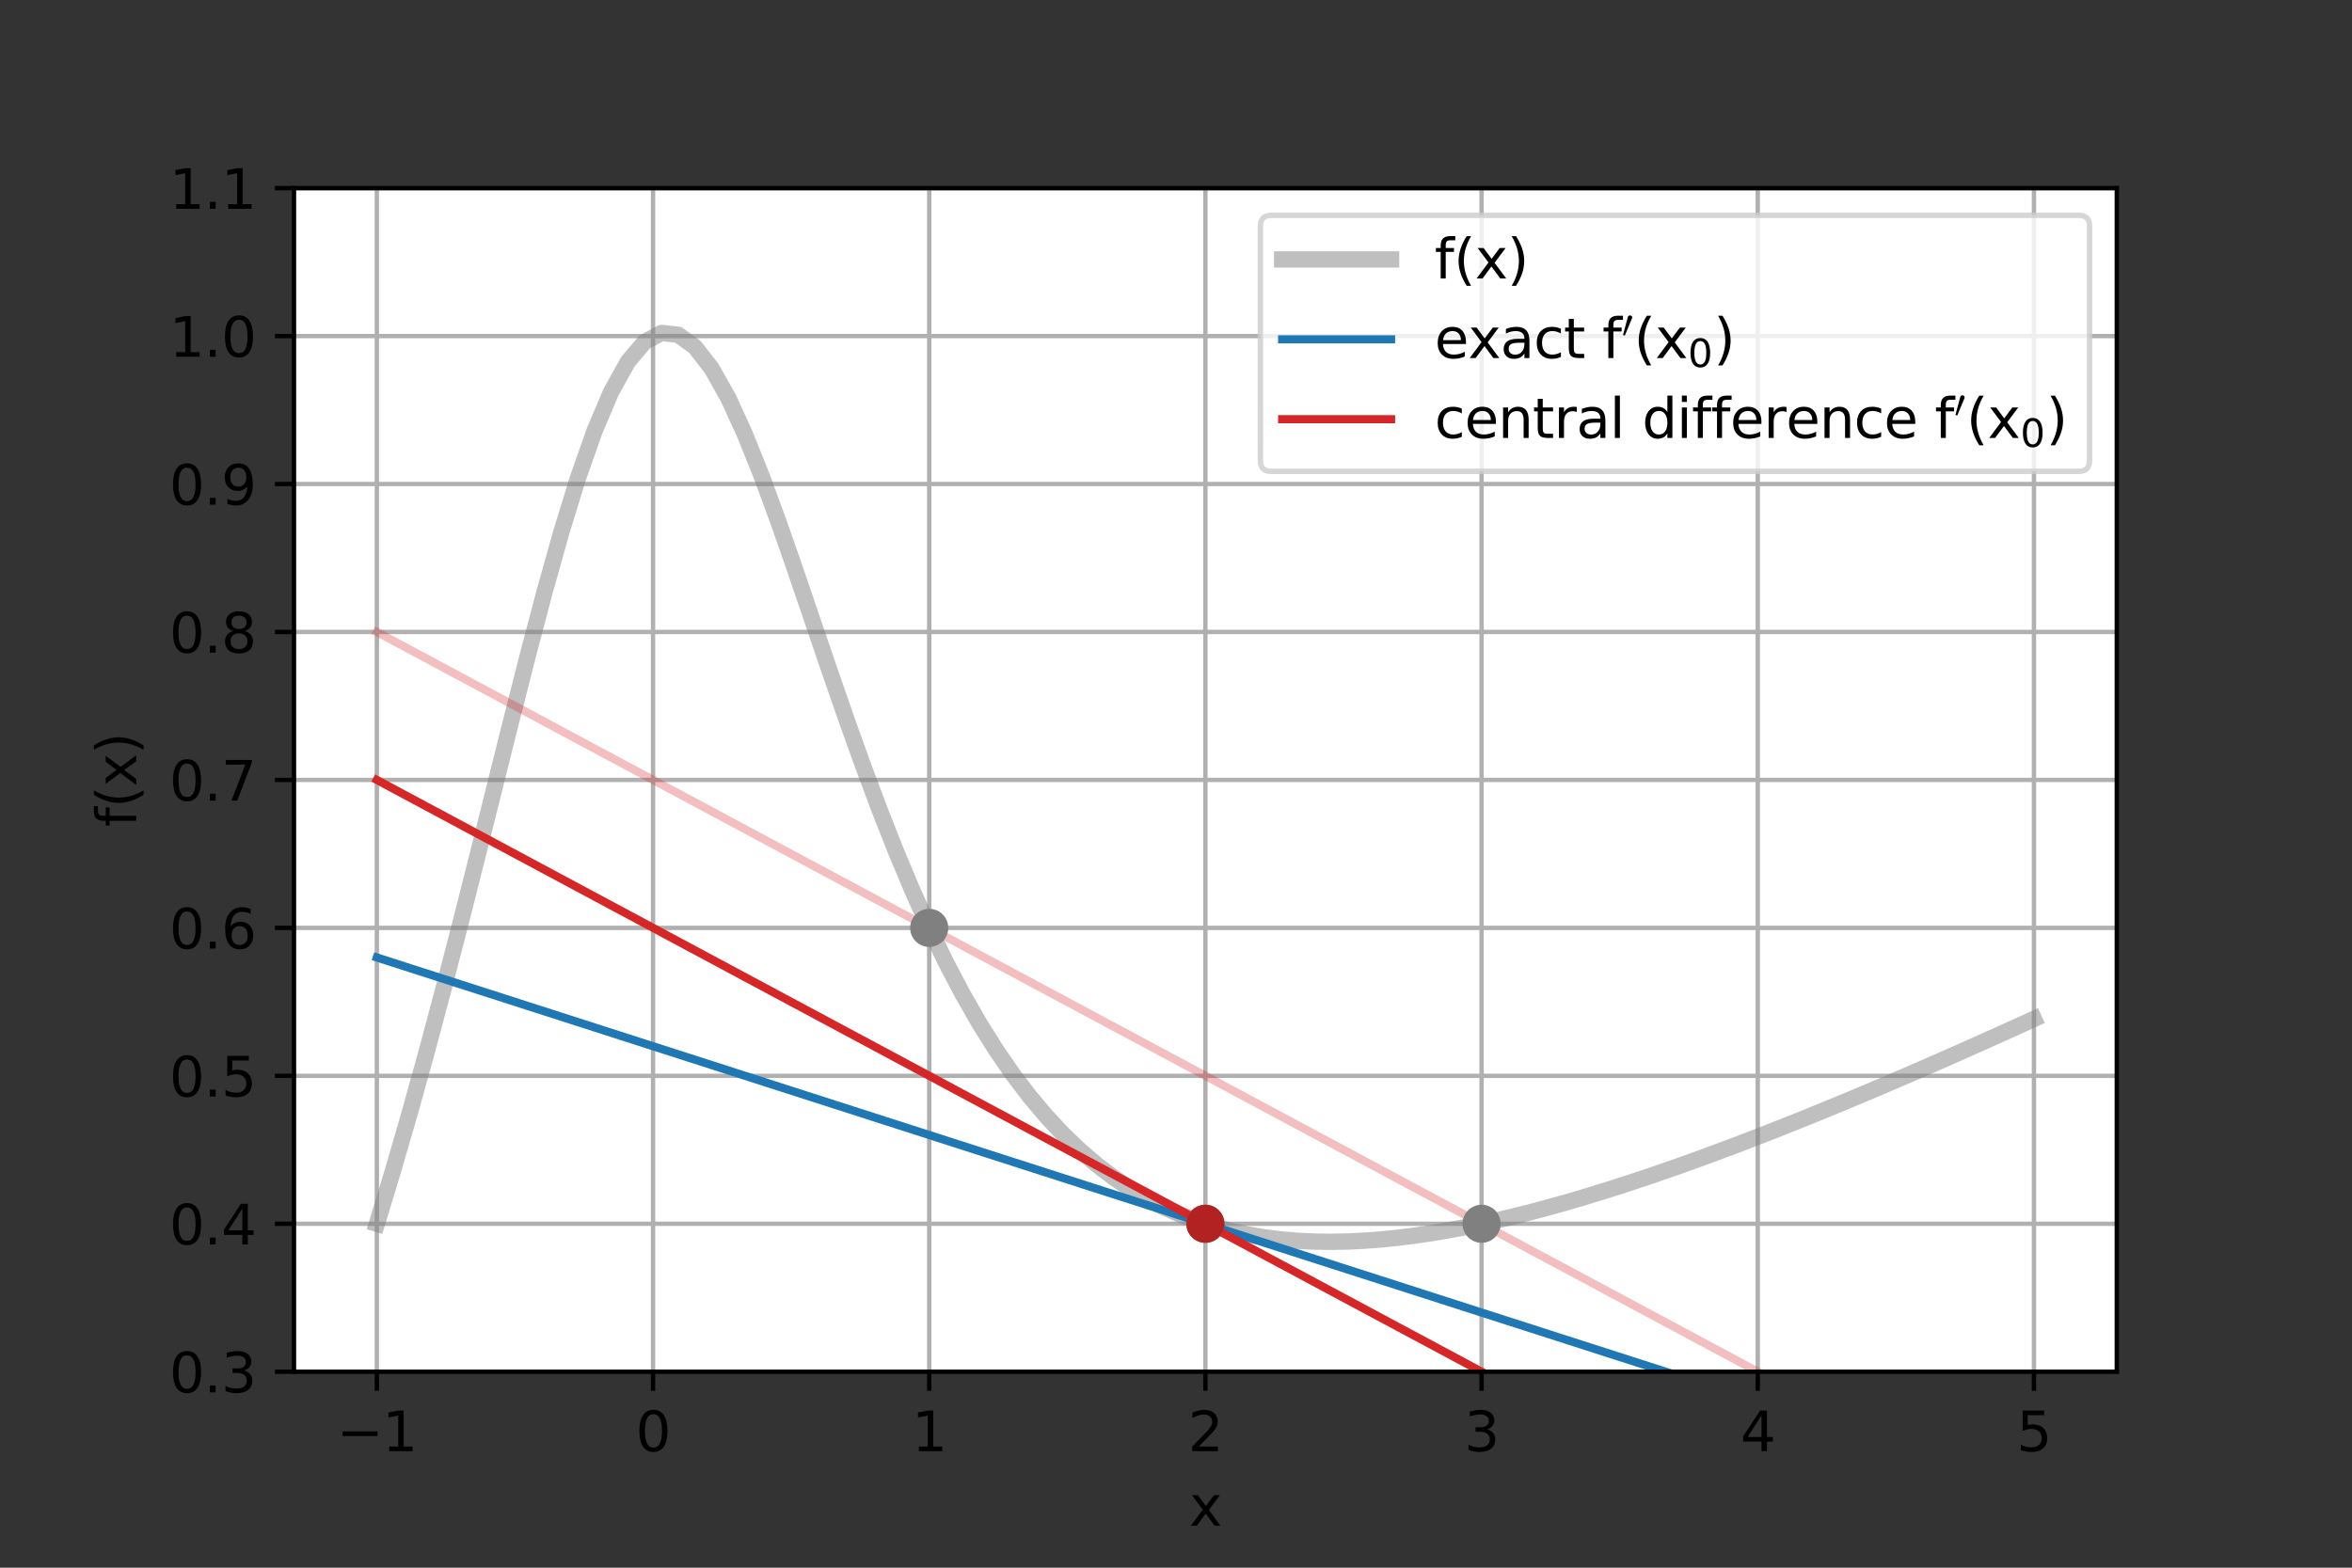 <?xml version="1.0" encoding="utf-8" standalone="no"?>
<!DOCTYPE svg PUBLIC "-//W3C//DTD SVG 1.1//EN"
  "http://www.w3.org/Graphics/SVG/1.1/DTD/svg11.dtd">
<svg height="288pt" version="1.1" viewBox="0 0 432 288" width="432pt" xmlns="http://www.w3.org/2000/svg" xmlns:xlink="http://www.w3.org/1999/xlink">
 <rect x="0" y="0" width="432" height="288" fill="#333333" stroke="none"/>
 <defs>
  <style type="text/css">*{stroke-linecap:butt;stroke-linejoin:round;}</style>
 </defs>
 <g id="figure_1">
  <g id="patch_1">
   <path d="M 0 288 
L 432 288 
L 432 0 
L 0 0 
z
" style="fill:none;"/>
  </g>
  <g id="axes_1">
   <g id="patch_2">
    <path d="M 54 252 
L 388.8 252 
L 388.8 34.56 
L 54 34.56 
z
" style="fill:#ffffff;"/>
   </g>
   <g id="matplotlib.axis_1">
    <g id="xtick_1">
     <g id="line2d_1">
      <path clip-path="url(#p33b00ac156)" d="M 69.218 252 
L 69.218 34.56 
" style="fill:none;stroke:#b0b0b0;stroke-linecap:square;stroke-width:0.8;"/>
     </g>
     <g id="line2d_2">
      <defs>
       <path d="M 0 0 
L 0 3.5 
" id="mc6b0a81157" style="stroke:#000000;stroke-width:0.8;"/>
      </defs>
      <g>
       <use style="stroke:#000000;stroke-width:0.8;" x="69.218" xlink:href="#mc6b0a81157" y="252"/>
      </g>
     </g>
     <g id="text_1">
      <!-- −1 -->
      <g transform="translate(61.847 266.598)scale(0.1 -0.1)">
       <defs>
        <path d="M 678 2272 
L 4684 2272 
L 4684 1741 
L 678 1741 
L 678 2272 
z
" id="DejaVuSans-2212" transform="scale(0.016)"/>
        <path d="M 794 531 
L 1825 531 
L 1825 4091 
L 703 3866 
L 703 4441 
L 1819 4666 
L 2450 4666 
L 2450 531 
L 3481 531 
L 3481 0 
L 794 0 
L 794 531 
z
" id="DejaVuSans-31" transform="scale(0.016)"/>
       </defs>
       <use xlink:href="#DejaVuSans-2212"/>
       <use x="83.789" xlink:href="#DejaVuSans-31"/>
      </g>
     </g>
    </g>
    <g id="xtick_2">
     <g id="line2d_3">
      <path clip-path="url(#p33b00ac156)" d="M 119.945 252 
L 119.945 34.56 
" style="fill:none;stroke:#b0b0b0;stroke-linecap:square;stroke-width:0.8;"/>
     </g>
     <g id="line2d_4">
      <g>
       <use style="stroke:#000000;stroke-width:0.8;" x="119.945" xlink:href="#mc6b0a81157" y="252"/>
      </g>
     </g>
     <g id="text_2">
      <!-- 0 -->
      <g transform="translate(116.764 266.598)scale(0.1 -0.1)">
       <defs>
        <path d="M 2034 4250 
Q 1547 4250 1301 3770 
Q 1056 3291 1056 2328 
Q 1056 1369 1301 889 
Q 1547 409 2034 409 
Q 2525 409 2770 889 
Q 3016 1369 3016 2328 
Q 3016 3291 2770 3770 
Q 2525 4250 2034 4250 
z
M 2034 4750 
Q 2819 4750 3233 4129 
Q 3647 3509 3647 2328 
Q 3647 1150 3233 529 
Q 2819 -91 2034 -91 
Q 1250 -91 836 529 
Q 422 1150 422 2328 
Q 422 3509 836 4129 
Q 1250 4750 2034 4750 
z
" id="DejaVuSans-30" transform="scale(0.016)"/>
       </defs>
       <use xlink:href="#DejaVuSans-30"/>
      </g>
     </g>
    </g>
    <g id="xtick_3">
     <g id="line2d_5">
      <path clip-path="url(#p33b00ac156)" d="M 170.673 252 
L 170.673 34.56 
" style="fill:none;stroke:#b0b0b0;stroke-linecap:square;stroke-width:0.8;"/>
     </g>
     <g id="line2d_6">
      <g>
       <use style="stroke:#000000;stroke-width:0.8;" x="170.673" xlink:href="#mc6b0a81157" y="252"/>
      </g>
     </g>
     <g id="text_3">
      <!-- 1 -->
      <g transform="translate(167.491 266.598)scale(0.1 -0.1)">
       <use xlink:href="#DejaVuSans-31"/>
      </g>
     </g>
    </g>
    <g id="xtick_4">
     <g id="line2d_7">
      <path clip-path="url(#p33b00ac156)" d="M 221.4 252 
L 221.4 34.56 
" style="fill:none;stroke:#b0b0b0;stroke-linecap:square;stroke-width:0.8;"/>
     </g>
     <g id="line2d_8">
      <g>
       <use style="stroke:#000000;stroke-width:0.8;" x="221.4" xlink:href="#mc6b0a81157" y="252"/>
      </g>
     </g>
     <g id="text_4">
      <!-- 2 -->
      <g transform="translate(218.219 266.598)scale(0.1 -0.1)">
       <defs>
        <path d="M 1228 531 
L 3431 531 
L 3431 0 
L 469 0 
L 469 531 
Q 828 903 1448 1529 
Q 2069 2156 2228 2338 
Q 2531 2678 2651 2914 
Q 2772 3150 2772 3378 
Q 2772 3750 2511 3984 
Q 2250 4219 1831 4219 
Q 1534 4219 1204 4116 
Q 875 4013 500 3803 
L 500 4441 
Q 881 4594 1212 4672 
Q 1544 4750 1819 4750 
Q 2544 4750 2975 4387 
Q 3406 4025 3406 3419 
Q 3406 3131 3298 2873 
Q 3191 2616 2906 2266 
Q 2828 2175 2409 1742 
Q 1991 1309 1228 531 
z
" id="DejaVuSans-32" transform="scale(0.016)"/>
       </defs>
       <use xlink:href="#DejaVuSans-32"/>
      </g>
     </g>
    </g>
    <g id="xtick_5">
     <g id="line2d_9">
      <path clip-path="url(#p33b00ac156)" d="M 272.127 252 
L 272.127 34.56 
" style="fill:none;stroke:#b0b0b0;stroke-linecap:square;stroke-width:0.8;"/>
     </g>
     <g id="line2d_10">
      <g>
       <use style="stroke:#000000;stroke-width:0.8;" x="272.127" xlink:href="#mc6b0a81157" y="252"/>
      </g>
     </g>
     <g id="text_5">
      <!-- 3 -->
      <g transform="translate(268.946 266.598)scale(0.1 -0.1)">
       <defs>
        <path d="M 2597 2516 
Q 3050 2419 3304 2112 
Q 3559 1806 3559 1356 
Q 3559 666 3084 287 
Q 2609 -91 1734 -91 
Q 1441 -91 1130 -33 
Q 819 25 488 141 
L 488 750 
Q 750 597 1062 519 
Q 1375 441 1716 441 
Q 2309 441 2620 675 
Q 2931 909 2931 1356 
Q 2931 1769 2642 2001 
Q 2353 2234 1838 2234 
L 1294 2234 
L 1294 2753 
L 1863 2753 
Q 2328 2753 2575 2939 
Q 2822 3125 2822 3475 
Q 2822 3834 2567 4026 
Q 2313 4219 1838 4219 
Q 1578 4219 1281 4162 
Q 984 4106 628 3988 
L 628 4550 
Q 988 4650 1302 4700 
Q 1616 4750 1894 4750 
Q 2613 4750 3031 4423 
Q 3450 4097 3450 3541 
Q 3450 3153 3228 2886 
Q 3006 2619 2597 2516 
z
" id="DejaVuSans-33" transform="scale(0.016)"/>
       </defs>
       <use xlink:href="#DejaVuSans-33"/>
      </g>
     </g>
    </g>
    <g id="xtick_6">
     <g id="line2d_11">
      <path clip-path="url(#p33b00ac156)" d="M 322.855 252 
L 322.855 34.56 
" style="fill:none;stroke:#b0b0b0;stroke-linecap:square;stroke-width:0.8;"/>
     </g>
     <g id="line2d_12">
      <g>
       <use style="stroke:#000000;stroke-width:0.8;" x="322.855" xlink:href="#mc6b0a81157" y="252"/>
      </g>
     </g>
     <g id="text_6">
      <!-- 4 -->
      <g transform="translate(319.673 266.598)scale(0.1 -0.1)">
       <defs>
        <path d="M 2419 4116 
L 825 1625 
L 2419 1625 
L 2419 4116 
z
M 2253 4666 
L 3047 4666 
L 3047 1625 
L 3713 1625 
L 3713 1100 
L 3047 1100 
L 3047 0 
L 2419 0 
L 2419 1100 
L 313 1100 
L 313 1709 
L 2253 4666 
z
" id="DejaVuSans-34" transform="scale(0.016)"/>
       </defs>
       <use xlink:href="#DejaVuSans-34"/>
      </g>
     </g>
    </g>
    <g id="xtick_7">
     <g id="line2d_13">
      <path clip-path="url(#p33b00ac156)" d="M 373.582 252 
L 373.582 34.56 
" style="fill:none;stroke:#b0b0b0;stroke-linecap:square;stroke-width:0.8;"/>
     </g>
     <g id="line2d_14">
      <g>
       <use style="stroke:#000000;stroke-width:0.8;" x="373.582" xlink:href="#mc6b0a81157" y="252"/>
      </g>
     </g>
     <g id="text_7">
      <!-- 5 -->
      <g transform="translate(370.401 266.598)scale(0.1 -0.1)">
       <defs>
        <path d="M 691 4666 
L 3169 4666 
L 3169 4134 
L 1269 4134 
L 1269 2991 
Q 1406 3038 1543 3061 
Q 1681 3084 1819 3084 
Q 2600 3084 3056 2656 
Q 3513 2228 3513 1497 
Q 3513 744 3044 326 
Q 2575 -91 1722 -91 
Q 1428 -91 1123 -41 
Q 819 9 494 109 
L 494 744 
Q 775 591 1075 516 
Q 1375 441 1709 441 
Q 2250 441 2565 725 
Q 2881 1009 2881 1497 
Q 2881 1984 2565 2268 
Q 2250 2553 1709 2553 
Q 1456 2553 1204 2497 
Q 953 2441 691 2322 
L 691 4666 
z
" id="DejaVuSans-35" transform="scale(0.016)"/>
       </defs>
       <use xlink:href="#DejaVuSans-35"/>
      </g>
     </g>
    </g>
    <g id="text_8">
     <!-- x -->
     <g transform="translate(218.441 280.277)scale(0.1 -0.1)">
      <defs>
       <path d="M 3513 3500 
L 2247 1797 
L 3578 0 
L 2900 0 
L 1881 1375 
L 863 0 
L 184 0 
L 1544 1831 
L 300 3500 
L 978 3500 
L 1906 2253 
L 2834 3500 
L 3513 3500 
z
" id="DejaVuSans-78" transform="scale(0.016)"/>
      </defs>
      <use xlink:href="#DejaVuSans-78"/>
     </g>
    </g>
   </g>
   <g id="matplotlib.axis_2">
    <g id="ytick_1">
     <g id="line2d_15">
      <path clip-path="url(#p33b00ac156)" d="M 54 252 
L 388.8 252 
" style="fill:none;stroke:#b0b0b0;stroke-linecap:square;stroke-width:0.8;"/>
     </g>
     <g id="line2d_16">
      <defs>
       <path d="M 0 0 
L -3.5 0 
" id="mf39166a5ee" style="stroke:#000000;stroke-width:0.8;"/>
      </defs>
      <g>
       <use style="stroke:#000000;stroke-width:0.8;" x="54" xlink:href="#mf39166a5ee" y="252"/>
      </g>
     </g>
     <g id="text_9">
      <!-- 0.3 -->
      <g transform="translate(31.097 255.799)scale(0.1 -0.1)">
       <defs>
        <path d="M 684 794 
L 1344 794 
L 1344 0 
L 684 0 
L 684 794 
z
" id="DejaVuSans-2e" transform="scale(0.016)"/>
       </defs>
       <use xlink:href="#DejaVuSans-30"/>
       <use x="63.623" xlink:href="#DejaVuSans-2e"/>
       <use x="95.41" xlink:href="#DejaVuSans-33"/>
      </g>
     </g>
    </g>
    <g id="ytick_2">
     <g id="line2d_17">
      <path clip-path="url(#p33b00ac156)" d="M 54 224.82 
L 388.8 224.82 
" style="fill:none;stroke:#b0b0b0;stroke-linecap:square;stroke-width:0.8;"/>
     </g>
     <g id="line2d_18">
      <g>
       <use style="stroke:#000000;stroke-width:0.8;" x="54" xlink:href="#mf39166a5ee" y="224.82"/>
      </g>
     </g>
     <g id="text_10">
      <!-- 0.4 -->
      <g transform="translate(31.097 228.619)scale(0.1 -0.1)">
       <use xlink:href="#DejaVuSans-30"/>
       <use x="63.623" xlink:href="#DejaVuSans-2e"/>
       <use x="95.41" xlink:href="#DejaVuSans-34"/>
      </g>
     </g>
    </g>
    <g id="ytick_3">
     <g id="line2d_19">
      <path clip-path="url(#p33b00ac156)" d="M 54 197.64 
L 388.8 197.64 
" style="fill:none;stroke:#b0b0b0;stroke-linecap:square;stroke-width:0.8;"/>
     </g>
     <g id="line2d_20">
      <g>
       <use style="stroke:#000000;stroke-width:0.8;" x="54" xlink:href="#mf39166a5ee" y="197.64"/>
      </g>
     </g>
     <g id="text_11">
      <!-- 0.5 -->
      <g transform="translate(31.097 201.439)scale(0.1 -0.1)">
       <use xlink:href="#DejaVuSans-30"/>
       <use x="63.623" xlink:href="#DejaVuSans-2e"/>
       <use x="95.41" xlink:href="#DejaVuSans-35"/>
      </g>
     </g>
    </g>
    <g id="ytick_4">
     <g id="line2d_21">
      <path clip-path="url(#p33b00ac156)" d="M 54 170.46 
L 388.8 170.46 
" style="fill:none;stroke:#b0b0b0;stroke-linecap:square;stroke-width:0.8;"/>
     </g>
     <g id="line2d_22">
      <g>
       <use style="stroke:#000000;stroke-width:0.8;" x="54" xlink:href="#mf39166a5ee" y="170.46"/>
      </g>
     </g>
     <g id="text_12">
      <!-- 0.6 -->
      <g transform="translate(31.097 174.259)scale(0.1 -0.1)">
       <defs>
        <path d="M 2113 2584 
Q 1688 2584 1439 2293 
Q 1191 2003 1191 1497 
Q 1191 994 1439 701 
Q 1688 409 2113 409 
Q 2538 409 2786 701 
Q 3034 994 3034 1497 
Q 3034 2003 2786 2293 
Q 2538 2584 2113 2584 
z
M 3366 4563 
L 3366 3988 
Q 3128 4100 2886 4159 
Q 2644 4219 2406 4219 
Q 1781 4219 1451 3797 
Q 1122 3375 1075 2522 
Q 1259 2794 1537 2939 
Q 1816 3084 2150 3084 
Q 2853 3084 3261 2657 
Q 3669 2231 3669 1497 
Q 3669 778 3244 343 
Q 2819 -91 2113 -91 
Q 1303 -91 875 529 
Q 447 1150 447 2328 
Q 447 3434 972 4092 
Q 1497 4750 2381 4750 
Q 2619 4750 2861 4703 
Q 3103 4656 3366 4563 
z
" id="DejaVuSans-36" transform="scale(0.016)"/>
       </defs>
       <use xlink:href="#DejaVuSans-30"/>
       <use x="63.623" xlink:href="#DejaVuSans-2e"/>
       <use x="95.41" xlink:href="#DejaVuSans-36"/>
      </g>
     </g>
    </g>
    <g id="ytick_5">
     <g id="line2d_23">
      <path clip-path="url(#p33b00ac156)" d="M 54 143.28 
L 388.8 143.28 
" style="fill:none;stroke:#b0b0b0;stroke-linecap:square;stroke-width:0.8;"/>
     </g>
     <g id="line2d_24">
      <g>
       <use style="stroke:#000000;stroke-width:0.8;" x="54" xlink:href="#mf39166a5ee" y="143.28"/>
      </g>
     </g>
     <g id="text_13">
      <!-- 0.7 -->
      <g transform="translate(31.097 147.079)scale(0.1 -0.1)">
       <defs>
        <path d="M 525 4666 
L 3525 4666 
L 3525 4397 
L 1831 0 
L 1172 0 
L 2766 4134 
L 525 4134 
L 525 4666 
z
" id="DejaVuSans-37" transform="scale(0.016)"/>
       </defs>
       <use xlink:href="#DejaVuSans-30"/>
       <use x="63.623" xlink:href="#DejaVuSans-2e"/>
       <use x="95.41" xlink:href="#DejaVuSans-37"/>
      </g>
     </g>
    </g>
    <g id="ytick_6">
     <g id="line2d_25">
      <path clip-path="url(#p33b00ac156)" d="M 54 116.1 
L 388.8 116.1 
" style="fill:none;stroke:#b0b0b0;stroke-linecap:square;stroke-width:0.8;"/>
     </g>
     <g id="line2d_26">
      <g>
       <use style="stroke:#000000;stroke-width:0.8;" x="54" xlink:href="#mf39166a5ee" y="116.1"/>
      </g>
     </g>
     <g id="text_14">
      <!-- 0.8 -->
      <g transform="translate(31.097 119.899)scale(0.1 -0.1)">
       <defs>
        <path d="M 2034 2216 
Q 1584 2216 1326 1975 
Q 1069 1734 1069 1313 
Q 1069 891 1326 650 
Q 1584 409 2034 409 
Q 2484 409 2743 651 
Q 3003 894 3003 1313 
Q 3003 1734 2745 1975 
Q 2488 2216 2034 2216 
z
M 1403 2484 
Q 997 2584 770 2862 
Q 544 3141 544 3541 
Q 544 4100 942 4425 
Q 1341 4750 2034 4750 
Q 2731 4750 3128 4425 
Q 3525 4100 3525 3541 
Q 3525 3141 3298 2862 
Q 3072 2584 2669 2484 
Q 3125 2378 3379 2068 
Q 3634 1759 3634 1313 
Q 3634 634 3220 271 
Q 2806 -91 2034 -91 
Q 1263 -91 848 271 
Q 434 634 434 1313 
Q 434 1759 690 2068 
Q 947 2378 1403 2484 
z
M 1172 3481 
Q 1172 3119 1398 2916 
Q 1625 2713 2034 2713 
Q 2441 2713 2670 2916 
Q 2900 3119 2900 3481 
Q 2900 3844 2670 4047 
Q 2441 4250 2034 4250 
Q 1625 4250 1398 4047 
Q 1172 3844 1172 3481 
z
" id="DejaVuSans-38" transform="scale(0.016)"/>
       </defs>
       <use xlink:href="#DejaVuSans-30"/>
       <use x="63.623" xlink:href="#DejaVuSans-2e"/>
       <use x="95.41" xlink:href="#DejaVuSans-38"/>
      </g>
     </g>
    </g>
    <g id="ytick_7">
     <g id="line2d_27">
      <path clip-path="url(#p33b00ac156)" d="M 54 88.92 
L 388.8 88.92 
" style="fill:none;stroke:#b0b0b0;stroke-linecap:square;stroke-width:0.8;"/>
     </g>
     <g id="line2d_28">
      <g>
       <use style="stroke:#000000;stroke-width:0.8;" x="54" xlink:href="#mf39166a5ee" y="88.92"/>
      </g>
     </g>
     <g id="text_15">
      <!-- 0.9 -->
      <g transform="translate(31.097 92.719)scale(0.1 -0.1)">
       <defs>
        <path d="M 703 97 
L 703 672 
Q 941 559 1184 500 
Q 1428 441 1663 441 
Q 2288 441 2617 861 
Q 2947 1281 2994 2138 
Q 2813 1869 2534 1725 
Q 2256 1581 1919 1581 
Q 1219 1581 811 2004 
Q 403 2428 403 3163 
Q 403 3881 828 4315 
Q 1253 4750 1959 4750 
Q 2769 4750 3195 4129 
Q 3622 3509 3622 2328 
Q 3622 1225 3098 567 
Q 2575 -91 1691 -91 
Q 1453 -91 1209 -44 
Q 966 3 703 97 
z
M 1959 2075 
Q 2384 2075 2632 2365 
Q 2881 2656 2881 3163 
Q 2881 3666 2632 3958 
Q 2384 4250 1959 4250 
Q 1534 4250 1286 3958 
Q 1038 3666 1038 3163 
Q 1038 2656 1286 2365 
Q 1534 2075 1959 2075 
z
" id="DejaVuSans-39" transform="scale(0.016)"/>
       </defs>
       <use xlink:href="#DejaVuSans-30"/>
       <use x="63.623" xlink:href="#DejaVuSans-2e"/>
       <use x="95.41" xlink:href="#DejaVuSans-39"/>
      </g>
     </g>
    </g>
    <g id="ytick_8">
     <g id="line2d_29">
      <path clip-path="url(#p33b00ac156)" d="M 54 61.74 
L 388.8 61.74 
" style="fill:none;stroke:#b0b0b0;stroke-linecap:square;stroke-width:0.8;"/>
     </g>
     <g id="line2d_30">
      <g>
       <use style="stroke:#000000;stroke-width:0.8;" x="54" xlink:href="#mf39166a5ee" y="61.74"/>
      </g>
     </g>
     <g id="text_16">
      <!-- 1.0 -->
      <g transform="translate(31.097 65.539)scale(0.1 -0.1)">
       <use xlink:href="#DejaVuSans-31"/>
       <use x="63.623" xlink:href="#DejaVuSans-2e"/>
       <use x="95.41" xlink:href="#DejaVuSans-30"/>
      </g>
     </g>
    </g>
    <g id="ytick_9">
     <g id="line2d_31">
      <path clip-path="url(#p33b00ac156)" d="M 54 34.56 
L 388.8 34.56 
" style="fill:none;stroke:#b0b0b0;stroke-linecap:square;stroke-width:0.8;"/>
     </g>
     <g id="line2d_32">
      <g>
       <use style="stroke:#000000;stroke-width:0.8;" x="54" xlink:href="#mf39166a5ee" y="34.56"/>
      </g>
     </g>
     <g id="text_17">
      <!-- 1.1 -->
      <g transform="translate(31.097 38.359)scale(0.1 -0.1)">
       <use xlink:href="#DejaVuSans-31"/>
       <use x="63.623" xlink:href="#DejaVuSans-2e"/>
       <use x="95.41" xlink:href="#DejaVuSans-31"/>
      </g>
     </g>
    </g>
    <g id="text_18">
     <!-- f(x) -->
     <g transform="translate(25.017 151.901)rotate(-90)scale(0.1 -0.1)">
      <defs>
       <path d="M 2375 4863 
L 2375 4384 
L 1825 4384 
Q 1516 4384 1395 4259 
Q 1275 4134 1275 3809 
L 1275 3500 
L 2222 3500 
L 2222 3053 
L 1275 3053 
L 1275 0 
L 697 0 
L 697 3053 
L 147 3053 
L 147 3500 
L 697 3500 
L 697 3744 
Q 697 4328 969 4595 
Q 1241 4863 1831 4863 
L 2375 4863 
z
" id="DejaVuSans-66" transform="scale(0.016)"/>
       <path d="M 1984 4856 
Q 1566 4138 1362 3434 
Q 1159 2731 1159 2009 
Q 1159 1288 1364 580 
Q 1569 -128 1984 -844 
L 1484 -844 
Q 1016 -109 783 600 
Q 550 1309 550 2009 
Q 550 2706 781 3412 
Q 1013 4119 1484 4856 
L 1984 4856 
z
" id="DejaVuSans-28" transform="scale(0.016)"/>
       <path d="M 513 4856 
L 1013 4856 
Q 1481 4119 1714 3412 
Q 1947 2706 1947 2009 
Q 1947 1309 1714 600 
Q 1481 -109 1013 -844 
L 513 -844 
Q 928 -128 1133 580 
Q 1338 1288 1338 2009 
Q 1338 2731 1133 3434 
Q 928 4138 513 4856 
z
" id="DejaVuSans-29" transform="scale(0.016)"/>
      </defs>
      <use xlink:href="#DejaVuSans-66"/>
      <use x="35.205" xlink:href="#DejaVuSans-28"/>
      <use x="74.219" xlink:href="#DejaVuSans-78"/>
      <use x="133.398" xlink:href="#DejaVuSans-29"/>
     </g>
    </g>
   </g>
   <g id="line2d_33">
    <path clip-path="url(#p33b00ac156)" d="M 69.218 224.82 
L 72.293 214.687 
L 75.367 204.063 
L 78.441 192.967 
L 81.516 181.441 
L 84.59 169.548 
L 87.664 157.379 
L 90.739 145.058 
L 93.813 132.745 
L 96.888 120.636 
L 99.962 108.961 
L 103.036 97.98 
L 106.111 87.97 
L 109.185 79.209 
L 112.26 71.958 
L 115.334 66.439 
L 118.408 62.813 
L 121.483 61.166 
L 124.557 61.497 
L 127.631 63.721 
L 130.706 67.678 
L 133.78 73.144 
L 136.855 79.86 
L 139.929 87.546 
L 143.003 95.927 
L 146.078 104.741 
L 149.152 113.76 
L 152.226 122.786 
L 155.301 131.661 
L 158.375 140.259 
L 161.45 148.491 
L 164.524 156.292 
L 167.598 163.622 
L 170.673 170.46 
L 173.747 176.8 
L 176.821 182.646 
L 179.896 188.012 
L 182.97 192.915 
L 186.045 197.378 
L 189.119 201.425 
L 192.193 205.081 
L 195.268 208.371 
L 198.342 211.32 
L 201.417 213.953 
L 204.491 216.293 
L 207.565 218.361 
L 210.64 220.177 
L 213.714 221.762 
L 216.788 223.132 
L 219.863 224.304 
L 222.937 225.293 
L 226.012 226.112 
L 229.086 226.776 
L 232.16 227.296 
L 235.235 227.682 
L 238.309 227.944 
L 241.383 228.092 
L 244.458 228.134 
L 247.532 228.077 
L 250.607 227.929 
L 253.681 227.697 
L 256.755 227.385 
L 259.83 227 
L 262.904 226.546 
L 265.979 226.029 
L 269.053 225.452 
L 272.127 224.82 
L 275.202 224.136 
L 278.276 223.403 
L 281.35 222.624 
L 284.425 221.803 
L 287.499 220.942 
L 290.574 220.044 
L 293.648 219.11 
L 296.722 218.143 
L 299.797 217.145 
L 302.871 216.118 
L 305.945 215.063 
L 309.02 213.982 
L 312.094 212.876 
L 315.169 211.747 
L 318.243 210.597 
L 321.317 209.425 
L 324.392 208.234 
L 327.466 207.024 
L 330.54 205.796 
L 333.615 204.552 
L 336.689 203.292 
L 339.764 202.017 
L 342.838 200.728 
L 345.912 199.425 
L 348.987 198.109 
L 352.061 196.781 
L 355.136 195.441 
L 358.21 194.09 
L 361.284 192.729 
L 364.359 191.357 
L 367.433 189.976 
L 370.507 188.585 
L 373.582 187.186 
" style="fill:none;stroke:#808080;stroke-linecap:square;stroke-opacity:0.5;stroke-width:3;"/>
   </g>
   <g id="line2d_34">
    <path clip-path="url(#p33b00ac156)" d="M 69.218 175.896 
L 72.293 176.884 
L 75.367 177.873 
L 78.441 178.861 
L 81.516 179.849 
L 84.59 180.838 
L 87.664 181.826 
L 90.739 182.815 
L 93.813 183.803 
L 96.888 184.791 
L 99.962 185.78 
L 103.036 186.768 
L 106.111 187.756 
L 109.185 188.745 
L 112.26 189.733 
L 115.334 190.721 
L 118.408 191.71 
L 121.483 192.698 
L 124.557 193.687 
L 127.631 194.675 
L 130.706 195.663 
L 133.78 196.652 
L 136.855 197.64 
L 139.929 198.628 
L 143.003 199.617 
L 146.078 200.605 
L 149.152 201.593 
L 152.226 202.582 
L 155.301 203.57 
L 158.375 204.559 
L 161.45 205.547 
L 164.524 206.535 
L 167.598 207.524 
L 170.673 208.512 
L 173.747 209.5 
L 176.821 210.489 
L 179.896 211.477 
L 182.97 212.465 
L 186.045 213.454 
L 189.119 214.442 
L 192.193 215.431 
L 195.268 216.419 
L 198.342 217.407 
L 201.417 218.396 
L 204.491 219.384 
L 207.565 220.372 
L 210.64 221.361 
L 213.714 222.349 
L 216.788 223.337 
L 219.863 224.326 
L 222.937 225.314 
L 226.012 226.303 
L 229.086 227.291 
L 232.16 228.279 
L 235.235 229.268 
L 238.309 230.256 
L 241.383 231.244 
L 244.458 232.233 
L 247.532 233.221 
L 250.607 234.209 
L 253.681 235.198 
L 256.755 236.186 
L 259.83 237.175 
L 262.904 238.163 
L 265.979 239.151 
L 269.053 240.14 
L 272.127 241.128 
L 275.202 242.116 
L 278.276 243.105 
L 281.35 244.093 
L 284.425 245.081 
L 287.499 246.07 
L 290.574 247.058 
L 293.648 248.047 
L 296.722 249.035 
L 299.797 250.023 
L 302.871 251.012 
L 305.945 252 
L 309.02 252.988 
L 312.094 253.977 
L 315.169 254.965 
L 318.243 255.953 
L 321.317 256.942 
L 324.392 257.93 
L 327.466 258.919 
L 330.54 259.907 
L 333.615 260.895 
L 336.689 261.884 
L 339.764 262.872 
L 342.838 263.86 
L 345.912 264.849 
L 348.987 265.837 
L 352.061 266.825 
L 355.136 267.814 
L 358.21 268.802 
L 361.284 269.791 
L 364.359 270.779 
L 367.433 271.767 
L 370.507 272.756 
L 373.582 273.744 
" style="fill:none;stroke:#1f77b4;stroke-linecap:square;stroke-width:1.5;"/>
   </g>
   <g id="line2d_35">
    <path clip-path="url(#p33b00ac156)" d="M 69.218 143.28 
L 72.293 144.927 
L 75.367 146.575 
L 78.441 148.222 
L 81.516 149.869 
L 84.59 151.516 
L 87.664 153.164 
L 90.739 154.811 
L 93.813 156.458 
L 96.888 158.105 
L 99.962 159.753 
L 103.036 161.4 
L 106.111 163.047 
L 109.185 164.695 
L 112.26 166.342 
L 115.334 167.989 
L 118.408 169.636 
L 121.483 171.284 
L 124.557 172.931 
L 127.631 174.578 
L 130.706 176.225 
L 133.78 177.873 
L 136.855 179.52 
L 139.929 181.167 
L 143.003 182.815 
L 146.078 184.462 
L 149.152 186.109 
L 152.226 187.756 
L 155.301 189.404 
L 158.375 191.051 
L 161.45 192.698 
L 164.524 194.345 
L 167.598 195.993 
L 170.673 197.64 
L 173.747 199.287 
L 176.821 200.935 
L 179.896 202.582 
L 182.97 204.229 
L 186.045 205.876 
L 189.119 207.524 
L 192.193 209.171 
L 195.268 210.818 
L 198.342 212.465 
L 201.417 214.113 
L 204.491 215.76 
L 207.565 217.407 
L 210.64 219.055 
L 213.714 220.702 
L 216.788 222.349 
L 219.863 223.996 
L 222.937 225.644 
L 226.012 227.291 
L 229.086 228.938 
L 232.16 230.585 
L 235.235 232.233 
L 238.309 233.88 
L 241.383 235.527 
L 244.458 237.175 
L 247.532 238.822 
L 250.607 240.469 
L 253.681 242.116 
L 256.755 243.764 
L 259.83 245.411 
L 262.904 247.058 
L 265.979 248.705 
L 269.053 250.353 
L 272.127 252 
L 275.202 253.647 
L 278.276 255.295 
L 281.35 256.942 
L 284.425 258.589 
L 287.499 260.236 
L 290.574 261.884 
L 293.648 263.531 
L 296.722 265.178 
L 299.797 266.825 
L 302.871 268.473 
L 305.945 270.12 
L 309.02 271.767 
L 312.094 273.415 
L 315.169 275.062 
L 318.243 276.709 
L 321.317 278.356 
L 324.392 280.004 
L 327.466 281.651 
L 330.54 283.298 
L 333.615 284.945 
L 336.689 286.593 
L 339.764 288.24 
L 341.182 289 
" style="fill:none;stroke:#d62728;stroke-linecap:square;stroke-width:1.5;"/>
   </g>
   <g id="line2d_36">
    <path clip-path="url(#p33b00ac156)" d="M 69.218 116.1 
L 72.293 117.747 
L 75.367 119.395 
L 78.441 121.042 
L 81.516 122.689 
L 84.59 124.336 
L 87.664 125.984 
L 90.739 127.631 
L 93.813 129.278 
L 96.888 130.925 
L 99.962 132.573 
L 103.036 134.22 
L 106.111 135.867 
L 109.185 137.515 
L 112.26 139.162 
L 115.334 140.809 
L 118.408 142.456 
L 121.483 144.104 
L 124.557 145.751 
L 127.631 147.398 
L 130.706 149.045 
L 133.78 150.693 
L 136.855 152.34 
L 139.929 153.987 
L 143.003 155.635 
L 146.078 157.282 
L 149.152 158.929 
L 152.226 160.576 
L 155.301 162.224 
L 158.375 163.871 
L 161.45 165.518 
L 164.524 167.165 
L 167.598 168.813 
L 170.673 170.46 
L 173.747 172.107 
L 176.821 173.755 
L 179.896 175.402 
L 182.97 177.049 
L 186.045 178.696 
L 189.119 180.344 
L 192.193 181.991 
L 195.268 183.638 
L 198.342 185.285 
L 201.417 186.933 
L 204.491 188.58 
L 207.565 190.227 
L 210.64 191.875 
L 213.714 193.522 
L 216.788 195.169 
L 219.863 196.816 
L 222.937 198.464 
L 226.012 200.111 
L 229.086 201.758 
L 232.16 203.405 
L 235.235 205.053 
L 238.309 206.7 
L 241.383 208.347 
L 244.458 209.995 
L 247.532 211.642 
L 250.607 213.289 
L 253.681 214.936 
L 256.755 216.584 
L 259.83 218.231 
L 262.904 219.878 
L 265.979 221.525 
L 269.053 223.173 
L 272.127 224.82 
L 275.202 226.467 
L 278.276 228.115 
L 281.35 229.762 
L 284.425 231.409 
L 287.499 233.056 
L 290.574 234.704 
L 293.648 236.351 
L 296.722 237.998 
L 299.797 239.645 
L 302.871 241.293 
L 305.945 242.94 
L 309.02 244.587 
L 312.094 246.235 
L 315.169 247.882 
L 318.243 249.529 
L 321.317 251.176 
L 324.392 252.824 
L 327.466 254.471 
L 330.54 256.118 
L 333.615 257.765 
L 336.689 259.413 
L 339.764 261.06 
L 342.838 262.707 
L 345.912 264.355 
L 348.987 266.002 
L 352.061 267.649 
L 355.136 269.296 
L 358.21 270.944 
L 361.284 272.591 
L 364.359 274.238 
L 367.433 275.885 
L 370.507 277.533 
L 373.582 279.18 
" style="fill:none;stroke:#d62728;stroke-linecap:square;stroke-opacity:0.3;stroke-width:1.5;"/>
   </g>
   <g id="patch_3">
    <path d="M 54 252 
L 54 34.56 
" style="fill:none;stroke:#000000;stroke-linecap:square;stroke-linejoin:miter;stroke-width:0.8;"/>
   </g>
   <g id="patch_4">
    <path d="M 388.8 252 
L 388.8 34.56 
" style="fill:none;stroke:#000000;stroke-linecap:square;stroke-linejoin:miter;stroke-width:0.8;"/>
   </g>
   <g id="patch_5">
    <path d="M 54 252 
L 388.8 252 
" style="fill:none;stroke:#000000;stroke-linecap:square;stroke-linejoin:miter;stroke-width:0.8;"/>
   </g>
   <g id="patch_6">
    <path d="M 54 34.56 
L 388.8 34.56 
" style="fill:none;stroke:#000000;stroke-linecap:square;stroke-linejoin:miter;stroke-width:0.8;"/>
   </g>
   <g id="PathCollection_1">
    <defs>
     <path d="M 0 3 
C 0.796 3 1.559 2.684 2.121 2.121 
C 2.684 1.559 3 0.796 3 0 
C 3 -0.796 2.684 -1.559 2.121 -2.121 
C 1.559 -2.684 0.796 -3 0 -3 
C -0.796 -3 -1.559 -2.684 -2.121 -2.121 
C -2.684 -1.559 -3 -0.796 -3 0 
C -3 0.796 -2.684 1.559 -2.121 2.121 
C -1.559 2.684 -0.796 3 0 3 
z
" id="m968b49914f" style="stroke:#808080;"/>
    </defs>
    <g clip-path="url(#p33b00ac156)">
     <use style="fill:#808080;stroke:#808080;" x="170.673" xlink:href="#m968b49914f" y="170.46"/>
     <use style="fill:#808080;stroke:#808080;" x="221.4" xlink:href="#m968b49914f" y="224.82"/>
     <use style="fill:#808080;stroke:#808080;" x="272.127" xlink:href="#m968b49914f" y="224.82"/>
    </g>
   </g>
   <g id="PathCollection_2">
    <defs>
     <path d="M 0 3 
C 0.796 3 1.559 2.684 2.121 2.121 
C 2.684 1.559 3 0.796 3 0 
C 3 -0.796 2.684 -1.559 2.121 -2.121 
C 1.559 -2.684 0.796 -3 0 -3 
C -0.796 -3 -1.559 -2.684 -2.121 -2.121 
C -2.684 -1.559 -3 -0.796 -3 0 
C -3 0.796 -2.684 1.559 -2.121 2.121 
C -1.559 2.684 -0.796 3 0 3 
z
" id="mec4d8f0fc8" style="stroke:#b22222;"/>
    </defs>
    <g clip-path="url(#p33b00ac156)">
     <use style="fill:#b22222;stroke:#b22222;" x="221.4" xlink:href="#mec4d8f0fc8" y="224.82"/>
    </g>
   </g>
   <g id="legend_1">
    <g id="patch_7">
     <path d="M 233.5 86.594 
L 381.8 86.594 
Q 383.8 86.594 383.8 84.594 
L 383.8 41.56 
Q 383.8 39.56 381.8 39.56 
L 233.5 39.56 
Q 231.5 39.56 231.5 41.56 
L 231.5 84.594 
Q 231.5 86.594 233.5 86.594 
z
" style="fill:#ffffff;opacity:0.8;stroke:#cccccc;stroke-linejoin:miter;"/>
    </g>
    <g id="line2d_37">
     <path d="M 235.5 47.658 
L 255.5 47.658 
" style="fill:none;stroke:#808080;stroke-linecap:square;stroke-opacity:0.5;stroke-width:3;"/>
    </g>
    <g id="line2d_38"/>
    <g id="text_19">
     <!-- $\sf f(x)$ -->
     <g transform="translate(263.5 51.158)scale(0.1 -0.1)">
      <use transform="translate(0 0.016)" xlink:href="#DejaVuSans-66"/>
      <use transform="translate(35.205 0.016)" xlink:href="#DejaVuSans-28"/>
      <use transform="translate(74.219 0.016)" xlink:href="#DejaVuSans-78"/>
      <use transform="translate(133.398 0.016)" xlink:href="#DejaVuSans-29"/>
     </g>
    </g>
    <g id="line2d_39">
     <path d="M 235.5 62.337 
L 255.5 62.337 
" style="fill:none;stroke:#1f77b4;stroke-linecap:square;stroke-width:1.5;"/>
    </g>
    <g id="line2d_40"/>
    <g id="text_20">
     <!-- exact $\sf f'(x_0)$ -->
     <g transform="translate(263.5 65.837)scale(0.1 -0.1)">
      <defs>
       <path d="M 3597 1894 
L 3597 1613 
L 953 1613 
Q 991 1019 1311 708 
Q 1631 397 2203 397 
Q 2534 397 2845 478 
Q 3156 559 3463 722 
L 3463 178 
Q 3153 47 2828 -22 
Q 2503 -91 2169 -91 
Q 1331 -91 842 396 
Q 353 884 353 1716 
Q 353 2575 817 3079 
Q 1281 3584 2069 3584 
Q 2775 3584 3186 3129 
Q 3597 2675 3597 1894 
z
M 3022 2063 
Q 3016 2534 2758 2815 
Q 2500 3097 2075 3097 
Q 1594 3097 1305 2825 
Q 1016 2553 972 2059 
L 3022 2063 
z
" id="DejaVuSans-65" transform="scale(0.016)"/>
       <path d="M 2194 1759 
Q 1497 1759 1228 1600 
Q 959 1441 959 1056 
Q 959 750 1161 570 
Q 1363 391 1709 391 
Q 2188 391 2477 730 
Q 2766 1069 2766 1631 
L 2766 1759 
L 2194 1759 
z
M 3341 1997 
L 3341 0 
L 2766 0 
L 2766 531 
Q 2569 213 2275 61 
Q 1981 -91 1556 -91 
Q 1019 -91 701 211 
Q 384 513 384 1019 
Q 384 1609 779 1909 
Q 1175 2209 1959 2209 
L 2766 2209 
L 2766 2266 
Q 2766 2663 2505 2880 
Q 2244 3097 1772 3097 
Q 1472 3097 1187 3025 
Q 903 2953 641 2809 
L 641 3341 
Q 956 3463 1253 3523 
Q 1550 3584 1831 3584 
Q 2591 3584 2966 3190 
Q 3341 2797 3341 1997 
z
" id="DejaVuSans-61" transform="scale(0.016)"/>
       <path d="M 3122 3366 
L 3122 2828 
Q 2878 2963 2633 3030 
Q 2388 3097 2138 3097 
Q 1578 3097 1268 2742 
Q 959 2388 959 1747 
Q 959 1106 1268 751 
Q 1578 397 2138 397 
Q 2388 397 2633 464 
Q 2878 531 3122 666 
L 3122 134 
Q 2881 22 2623 -34 
Q 2366 -91 2075 -91 
Q 1284 -91 818 406 
Q 353 903 353 1747 
Q 353 2603 823 3093 
Q 1294 3584 2113 3584 
Q 2378 3584 2631 3529 
Q 2884 3475 3122 3366 
z
" id="DejaVuSans-63" transform="scale(0.016)"/>
       <path d="M 1172 4494 
L 1172 3500 
L 2356 3500 
L 2356 3053 
L 1172 3053 
L 1172 1153 
Q 1172 725 1289 603 
Q 1406 481 1766 481 
L 2356 481 
L 2356 0 
L 1766 0 
Q 1100 0 847 248 
Q 594 497 594 1153 
L 594 3053 
L 172 3053 
L 172 3500 
L 594 3500 
L 594 4494 
L 1172 4494 
z
" id="DejaVuSans-74" transform="scale(0.016)"/>
       <path id="DejaVuSans-20" transform="scale(0.016)"/>
       <path d="M 225 347 
Q 184 359 184 409 
L 966 3316 
Q 1003 3434 1093 3506 
Q 1184 3578 1300 3578 
Q 1450 3578 1564 3479 
Q 1678 3381 1678 3231 
Q 1678 3166 1644 3084 
L 488 319 
Q 466 275 428 275 
Q 394 275 320 306 
Q 247 338 225 347 
z
" id="Cmsy10-30" transform="scale(0.016)"/>
      </defs>
      <use transform="translate(0 0.584)" xlink:href="#DejaVuSans-65"/>
      <use transform="translate(61.523 0.584)" xlink:href="#DejaVuSans-78"/>
      <use transform="translate(120.703 0.584)" xlink:href="#DejaVuSans-61"/>
      <use transform="translate(181.982 0.584)" xlink:href="#DejaVuSans-63"/>
      <use transform="translate(236.963 0.584)" xlink:href="#DejaVuSans-74"/>
      <use transform="translate(276.172 0.584)" xlink:href="#DejaVuSans-20"/>
      <use transform="translate(307.959 0.584)" xlink:href="#DejaVuSans-66"/>
      <use transform="translate(344.121 38.866)scale(0.7)" xlink:href="#Cmsy10-30"/>
      <use transform="translate(366.099 0.584)" xlink:href="#DejaVuSans-28"/>
      <use transform="translate(405.112 0.584)" xlink:href="#DejaVuSans-78"/>
      <use transform="translate(465.249 -15.822)scale(0.7)" xlink:href="#DejaVuSans-30"/>
      <use transform="translate(512.52 0.584)" xlink:href="#DejaVuSans-29"/>
     </g>
    </g>
    <g id="line2d_41">
     <path d="M 235.5 77.015 
L 255.5 77.015 
" style="fill:none;stroke:#d62728;stroke-linecap:square;stroke-width:1.5;"/>
    </g>
    <g id="line2d_42"/>
    <g id="text_21">
     <!-- central difference $\sf f'(x_0)$ -->
     <g transform="translate(263.5 80.515)scale(0.1 -0.1)">
      <defs>
       <path d="M 3513 2113 
L 3513 0 
L 2938 0 
L 2938 2094 
Q 2938 2591 2744 2837 
Q 2550 3084 2163 3084 
Q 1697 3084 1428 2787 
Q 1159 2491 1159 1978 
L 1159 0 
L 581 0 
L 581 3500 
L 1159 3500 
L 1159 2956 
Q 1366 3272 1645 3428 
Q 1925 3584 2291 3584 
Q 2894 3584 3203 3211 
Q 3513 2838 3513 2113 
z
" id="DejaVuSans-6e" transform="scale(0.016)"/>
       <path d="M 2631 2963 
Q 2534 3019 2420 3045 
Q 2306 3072 2169 3072 
Q 1681 3072 1420 2755 
Q 1159 2438 1159 1844 
L 1159 0 
L 581 0 
L 581 3500 
L 1159 3500 
L 1159 2956 
Q 1341 3275 1631 3429 
Q 1922 3584 2338 3584 
Q 2397 3584 2469 3576 
Q 2541 3569 2628 3553 
L 2631 2963 
z
" id="DejaVuSans-72" transform="scale(0.016)"/>
       <path d="M 603 4863 
L 1178 4863 
L 1178 0 
L 603 0 
L 603 4863 
z
" id="DejaVuSans-6c" transform="scale(0.016)"/>
       <path d="M 2906 2969 
L 2906 4863 
L 3481 4863 
L 3481 0 
L 2906 0 
L 2906 525 
Q 2725 213 2448 61 
Q 2172 -91 1784 -91 
Q 1150 -91 751 415 
Q 353 922 353 1747 
Q 353 2572 751 3078 
Q 1150 3584 1784 3584 
Q 2172 3584 2448 3432 
Q 2725 3281 2906 2969 
z
M 947 1747 
Q 947 1113 1208 752 
Q 1469 391 1925 391 
Q 2381 391 2643 752 
Q 2906 1113 2906 1747 
Q 2906 2381 2643 2742 
Q 2381 3103 1925 3103 
Q 1469 3103 1208 2742 
Q 947 2381 947 1747 
z
" id="DejaVuSans-64" transform="scale(0.016)"/>
       <path d="M 603 3500 
L 1178 3500 
L 1178 0 
L 603 0 
L 603 3500 
z
M 603 4863 
L 1178 4863 
L 1178 4134 
L 603 4134 
L 603 4863 
z
" id="DejaVuSans-69" transform="scale(0.016)"/>
      </defs>
      <use transform="translate(0 0.584)" xlink:href="#DejaVuSans-63"/>
      <use transform="translate(54.98 0.584)" xlink:href="#DejaVuSans-65"/>
      <use transform="translate(116.504 0.584)" xlink:href="#DejaVuSans-6e"/>
      <use transform="translate(179.883 0.584)" xlink:href="#DejaVuSans-74"/>
      <use transform="translate(219.092 0.584)" xlink:href="#DejaVuSans-72"/>
      <use transform="translate(260.205 0.584)" xlink:href="#DejaVuSans-61"/>
      <use transform="translate(321.484 0.584)" xlink:href="#DejaVuSans-6c"/>
      <use transform="translate(349.268 0.584)" xlink:href="#DejaVuSans-20"/>
      <use transform="translate(381.055 0.584)" xlink:href="#DejaVuSans-64"/>
      <use transform="translate(444.531 0.584)" xlink:href="#DejaVuSans-69"/>
      <use transform="translate(472.314 0.584)" xlink:href="#DejaVuSans-66"/>
      <use transform="translate(507.52 0.584)" xlink:href="#DejaVuSans-66"/>
      <use transform="translate(542.725 0.584)" xlink:href="#DejaVuSans-65"/>
      <use transform="translate(604.248 0.584)" xlink:href="#DejaVuSans-72"/>
      <use transform="translate(645.361 0.584)" xlink:href="#DejaVuSans-65"/>
      <use transform="translate(706.885 0.584)" xlink:href="#DejaVuSans-6e"/>
      <use transform="translate(770.264 0.584)" xlink:href="#DejaVuSans-63"/>
      <use transform="translate(825.244 0.584)" xlink:href="#DejaVuSans-65"/>
      <use transform="translate(886.768 0.584)" xlink:href="#DejaVuSans-20"/>
      <use transform="translate(918.555 0.584)" xlink:href="#DejaVuSans-66"/>
      <use transform="translate(954.717 38.866)scale(0.7)" xlink:href="#Cmsy10-30"/>
      <use transform="translate(976.694 0.584)" xlink:href="#DejaVuSans-28"/>
      <use transform="translate(1015.708 0.584)" xlink:href="#DejaVuSans-78"/>
      <use transform="translate(1075.845 -15.822)scale(0.7)" xlink:href="#DejaVuSans-30"/>
      <use transform="translate(1123.115 0.584)" xlink:href="#DejaVuSans-29"/>
     </g>
    </g>
   </g>
  </g>
 </g>
 <defs>
  <clipPath id="p33b00ac156">
   <rect height="217.44" width="334.8" x="54" y="34.56"/>
  </clipPath>
 </defs>
</svg>
